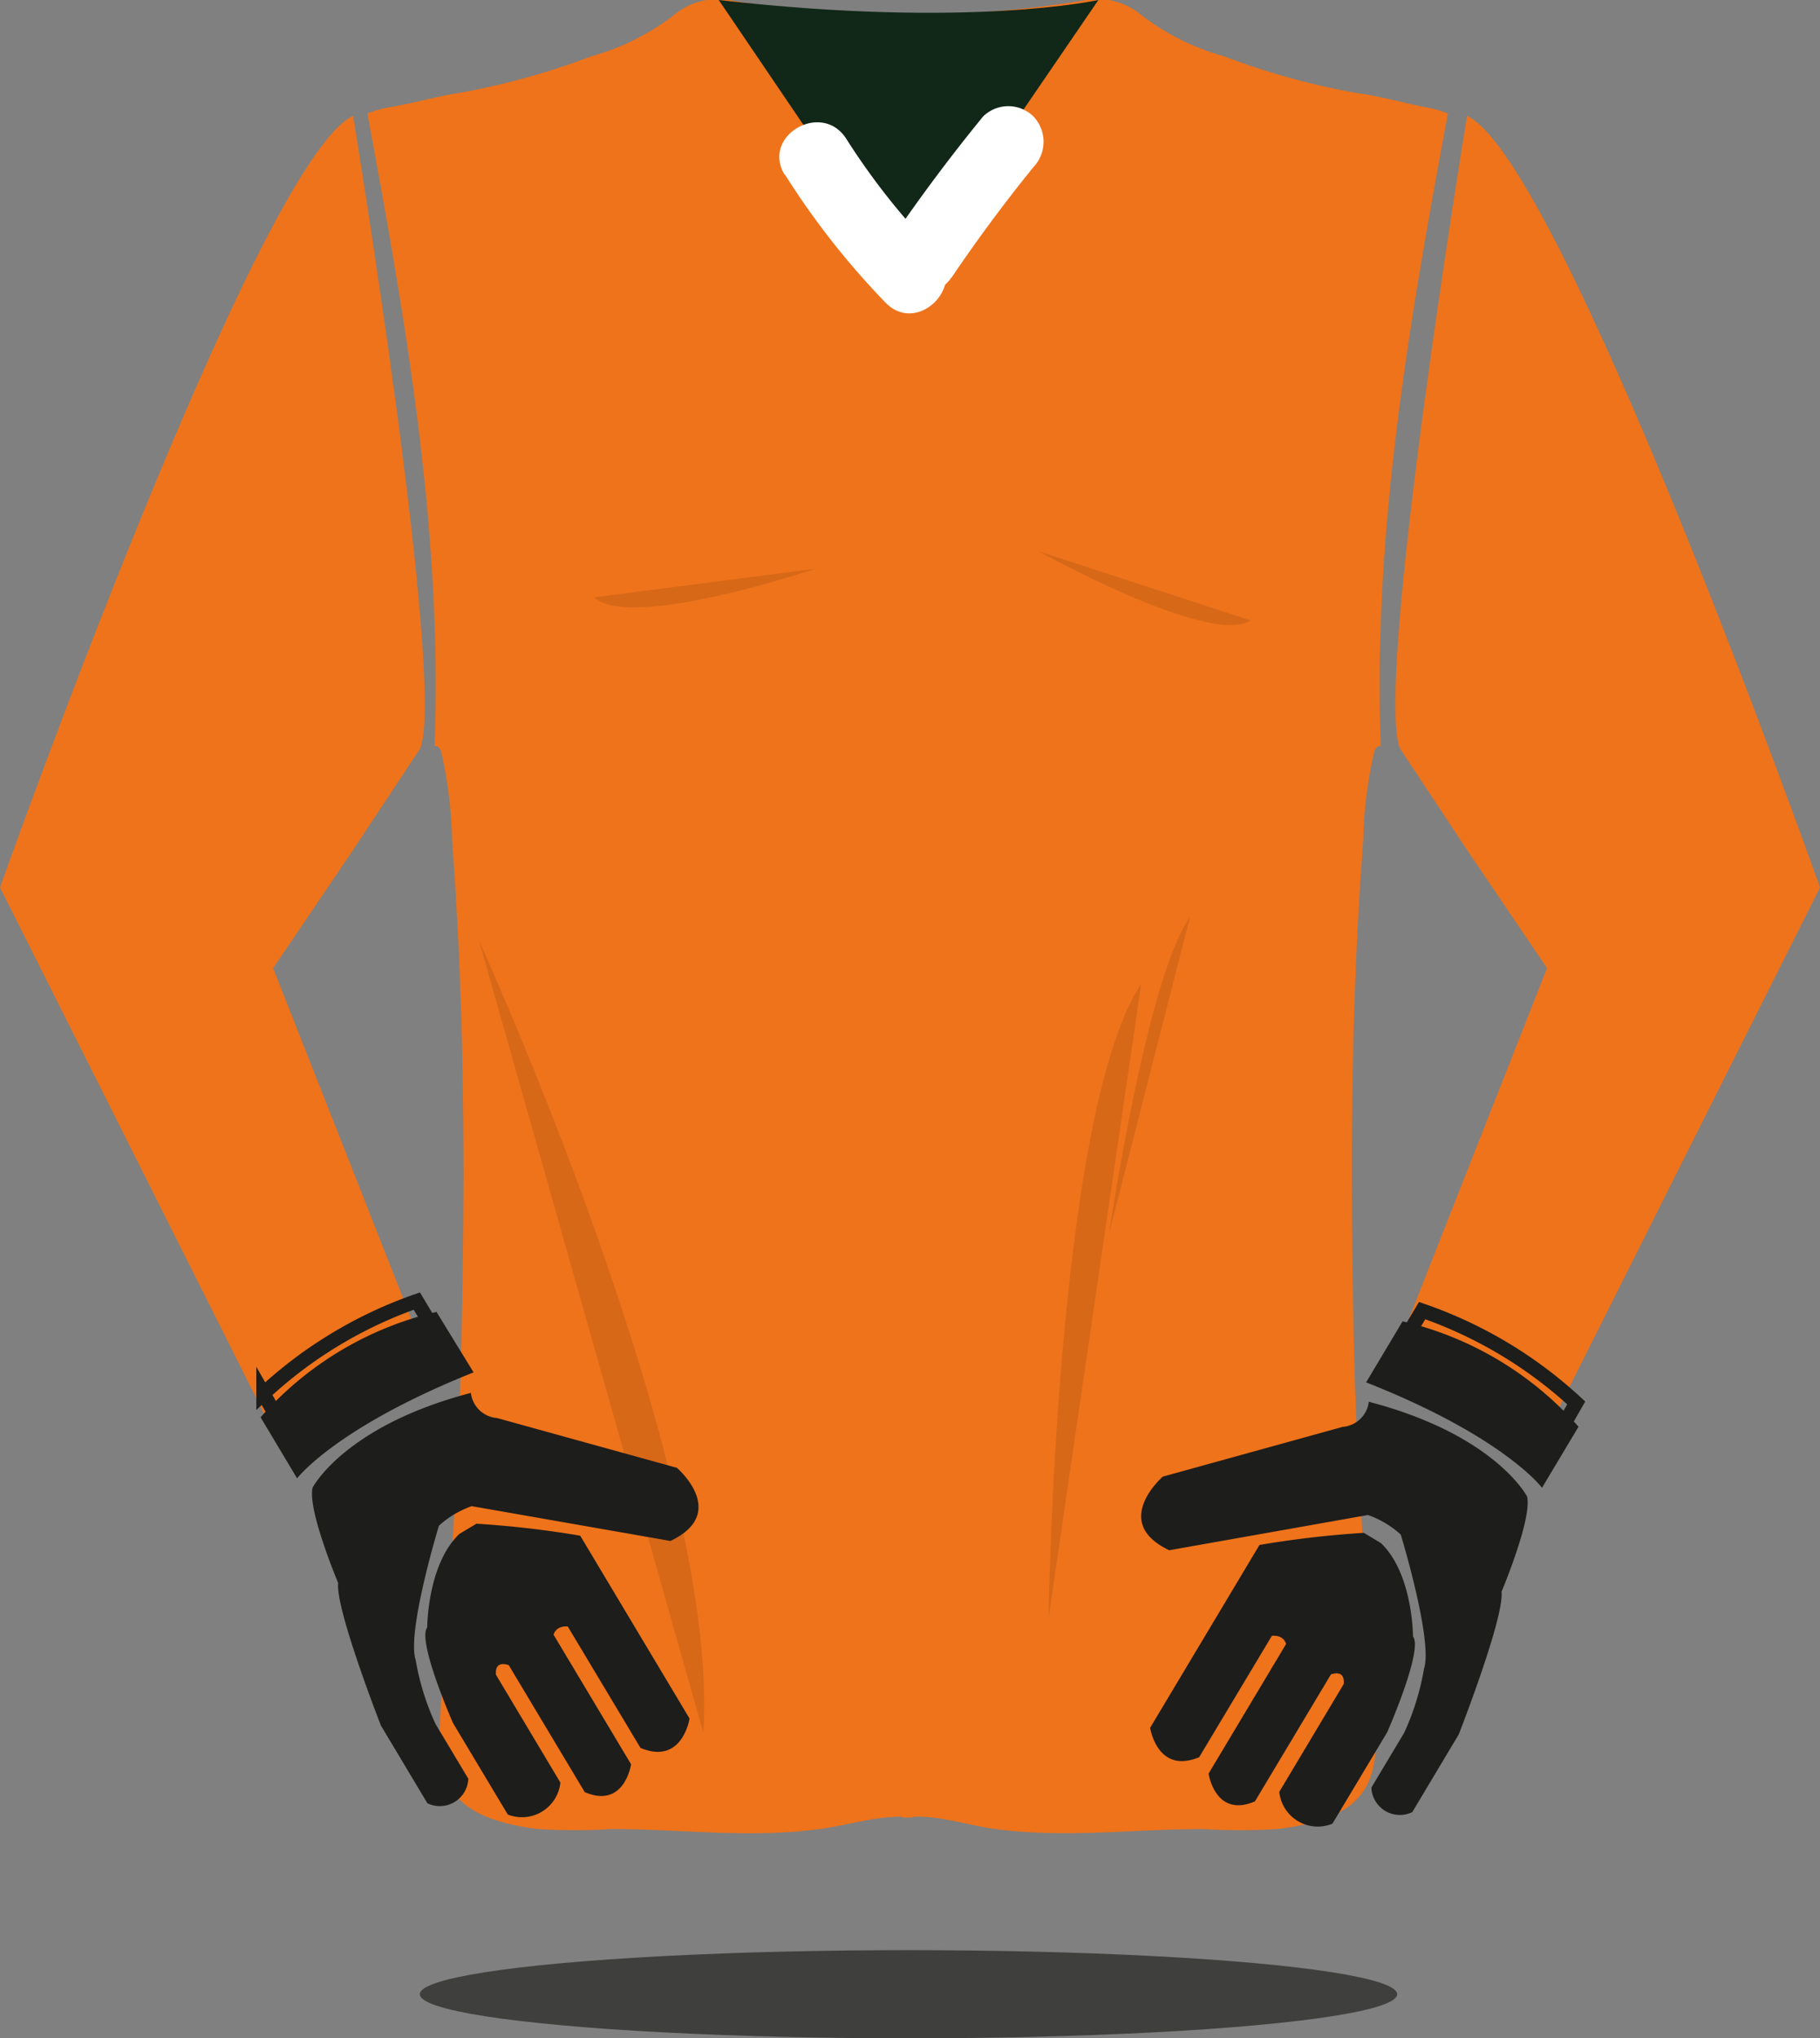 <svg xmlns="http://www.w3.org/2000/svg" viewBox="0 0 127.67 142.91"><rect x="0" y="0" width="127.67" height="142.91" fill="#808080" stroke="none"/><title>Keeper shirt</title><g id="Layer_2" data-name="Layer 2"><path d="M229.65,302.21v-.06c-2,0-3.86.61-5.78.87-4.86.66-9.7,0-14.55,0a42.49,42.49,0,0,1-5.19,0c-5.28-.66-7.05-2.59-6.92-6.63s.63-8.33.86-12.5c.26-4.62.54-9.26.65-13.88.29-12.12.29-24.24-.63-36.34a30.71,30.71,0,0,0-.67-5.78c-.09-.32-.09-.73-.48-.81h-.08c.58-14.88-2-29.74-4.71-44.34a7.26,7.26,0,0,1,1.56-.44c1.62-.27,3.25-.75,4.85-1a51.55,51.55,0,0,0,9.29-2.57,16.91,16.91,0,0,0,5.8-2.89,4.8,4.8,0,0,1,4.19-1,77.36,77.36,0,0,0,24.42,0,4.8,4.8,0,0,1,4.19,1,16.94,16.94,0,0,0,5.8,2.89,51.62,51.62,0,0,0,9.29,2.57c1.6.21,3.23.68,4.85,1a7.17,7.17,0,0,1,1.56.44c-2.72,14.6-5.28,29.47-4.71,44.34h-.07c-.39.08-.39.48-.48.81a30.44,30.44,0,0,0-.68,5.78c-.92,12.1-.92,24.22-.63,36.34.11,4.62.4,9.25.65,13.88.23,4.17.73,8.33.86,12.5s-1.64,6-6.92,6.63a42.55,42.55,0,0,1-5.19,0c-4.84,0-9.69.65-14.55,0-1.93-.26-3.81-.92-5.78-.87v.06l-.4,0Z" transform="translate(-166.38 -174.78)" fill="#ee731b"/><path d="M216.8,174.78l13.26,19.55,13.37-19.55S234.44,176.8,216.8,174.78Z" transform="translate(-166.38 -174.78)" fill="#112718"/><ellipse cx="63.73" cy="139.82" rx="34.28" ry="3.09" fill="#1d1d1b" opacity="0.65"/><path d="M221.43,187a55.33,55.33,0,0,0,7.07,9c2.25,2.31,5.78-1.23,3.54-3.54a48.91,48.91,0,0,1-6.29-7.94c-1.72-2.71-6-.2-4.32,2.52Z" transform="translate(-166.38 -174.78)" fill="#fff"/><path d="M233.14,194.23q2.7-4,5.74-7.74a2.58,2.58,0,0,0,0-3.54,2.52,2.52,0,0,0-3.54,0q-3.46,4.23-6.53,8.75c-1.81,2.67,2.52,5.18,4.32,2.52Z" transform="translate(-166.38 -174.78)" fill="#fff"/><path d="M200,240.78s16.93,37,15.72,55.49Z" transform="translate(-166.38 -174.78)" opacity="0.1"/><path d="M239.93,288.27s.5-35.5,6.5-44.5Z" transform="translate(-166.38 -174.78)" opacity="0.1"/><path d="M244.19,261.22s2.6-17.79,5.67-22.17Z" transform="translate(-166.38 -174.78)" opacity="0.1"/><path d="M239.26,213.44s12,6.69,14.85,4.84Z" transform="translate(-166.38 -174.78)" opacity="0.1"/><path d="M223.56,214.66s-13,4.38-15.49,2Z" transform="translate(-166.38 -174.78)" opacity="0.1"/><path d="M269.29,182.91s-6.52,39.69-4.71,44.34l4.71,7.12,5.61,8.29-10.64,27s6.64,4.75,10.64,5.5L294.05,237S275.93,185.91,269.29,182.91Z" transform="translate(-166.38 -174.78)" fill="#ee731b"/><path d="M191.15,182.91s6.52,39.69,4.71,44.34l-4.71,7.12-5.61,8.29,10.64,27s-6.64,4.75-10.64,5.5L166.38,237S184.51,185.91,191.15,182.91Z" transform="translate(-166.38 -174.78)" fill="#ee731b"/><path d="M207.08,282.45l7.67,12.82s-.5,3.29-3.44,2.06l-5.1-8.51s-.78-.12-1,.57l5.44,9.09s-.46,3.14-3.25,1.95l-5.33-8.9s-1-.42-.9.67l4.52,7.56A2.71,2.71,0,0,1,202,302l-3.84-6.41s-2.54-5.76-1.81-6.71c0,0,0-4.4,2.25-6.55l1.2-.72A69.65,69.65,0,0,1,207.08,282.45Z" transform="translate(-166.38 -174.78)" fill="#1d1d1b"/><path d="M213.41,282.82l-13.94-2.44a6.76,6.76,0,0,0-2.3,1.37s-2.28,7.47-1.63,9.42a17.86,17.86,0,0,0,1.39,4.48l2.3,3.84a2,2,0,0,1-2.87,1.72l-3.26-5.45s-3.2-8.17-3-10c0,0-2.17-5.15-1.79-6.68,0,0,2.22-4.32,11.1-6.64a2,2,0,0,0,1.83,1.76l12.62,3.49S217.56,280.85,213.41,282.82Z" transform="translate(-166.38 -174.78)" fill="#1d1d1b"/><path d="M199.6,271,197,266.76a23.57,23.57,0,0,0-12.34,7.39l2.56,4.28S189.93,274.86,199.6,271Z" transform="translate(-166.38 -174.78)" fill="#1d1d1b"/><path d="M185.86,274.24l-1-1.75A30.61,30.61,0,0,1,195.62,266l1.07,1.79" transform="translate(-166.38 -174.78)" fill="none" stroke="#1d1d1b" stroke-miterlimit="10"/><path d="M254.73,283.1l-7.67,12.82s.5,3.29,3.44,2.06l5.1-8.51s.78-.12,1,.57l-5.44,9.09s.46,3.14,3.25,1.95l5.33-8.9s1-.42.9.67l-4.52,7.56a2.71,2.71,0,0,0,3.73,2.23l3.84-6.41s2.54-5.76,1.81-6.71c0,0,0-4.4-2.25-6.55l-1.2-.72A69.65,69.65,0,0,0,254.73,283.1Z" transform="translate(-166.38 -174.78)" fill="#1d1d1b"/><path d="M248.4,283.47,262.34,281a6.76,6.76,0,0,1,2.3,1.37s2.28,7.47,1.63,9.42a17.86,17.86,0,0,1-1.39,4.48l-2.3,3.84a2,2,0,0,0,2.87,1.72l3.26-5.45s3.2-8.17,3-10c0,0,2.17-5.15,1.79-6.68,0,0-2.22-4.32-11.1-6.64a2,2,0,0,1-1.83,1.76l-12.62,3.49S244.25,281.51,248.4,283.47Z" transform="translate(-166.38 -174.78)" fill="#1d1d1b"/><path d="M262.21,271.7l2.56-4.28a23.57,23.57,0,0,1,12.34,7.39l-2.56,4.28S271.88,275.51,262.21,271.7Z" transform="translate(-166.38 -174.78)" fill="#1d1d1b"/><path d="M275.95,274.89l1-1.75a30.61,30.61,0,0,0-10.81-6.47l-1.07,1.79" transform="translate(-166.38 -174.78)" fill="none" stroke="#1d1d1b" stroke-miterlimit="10"/></g></svg>